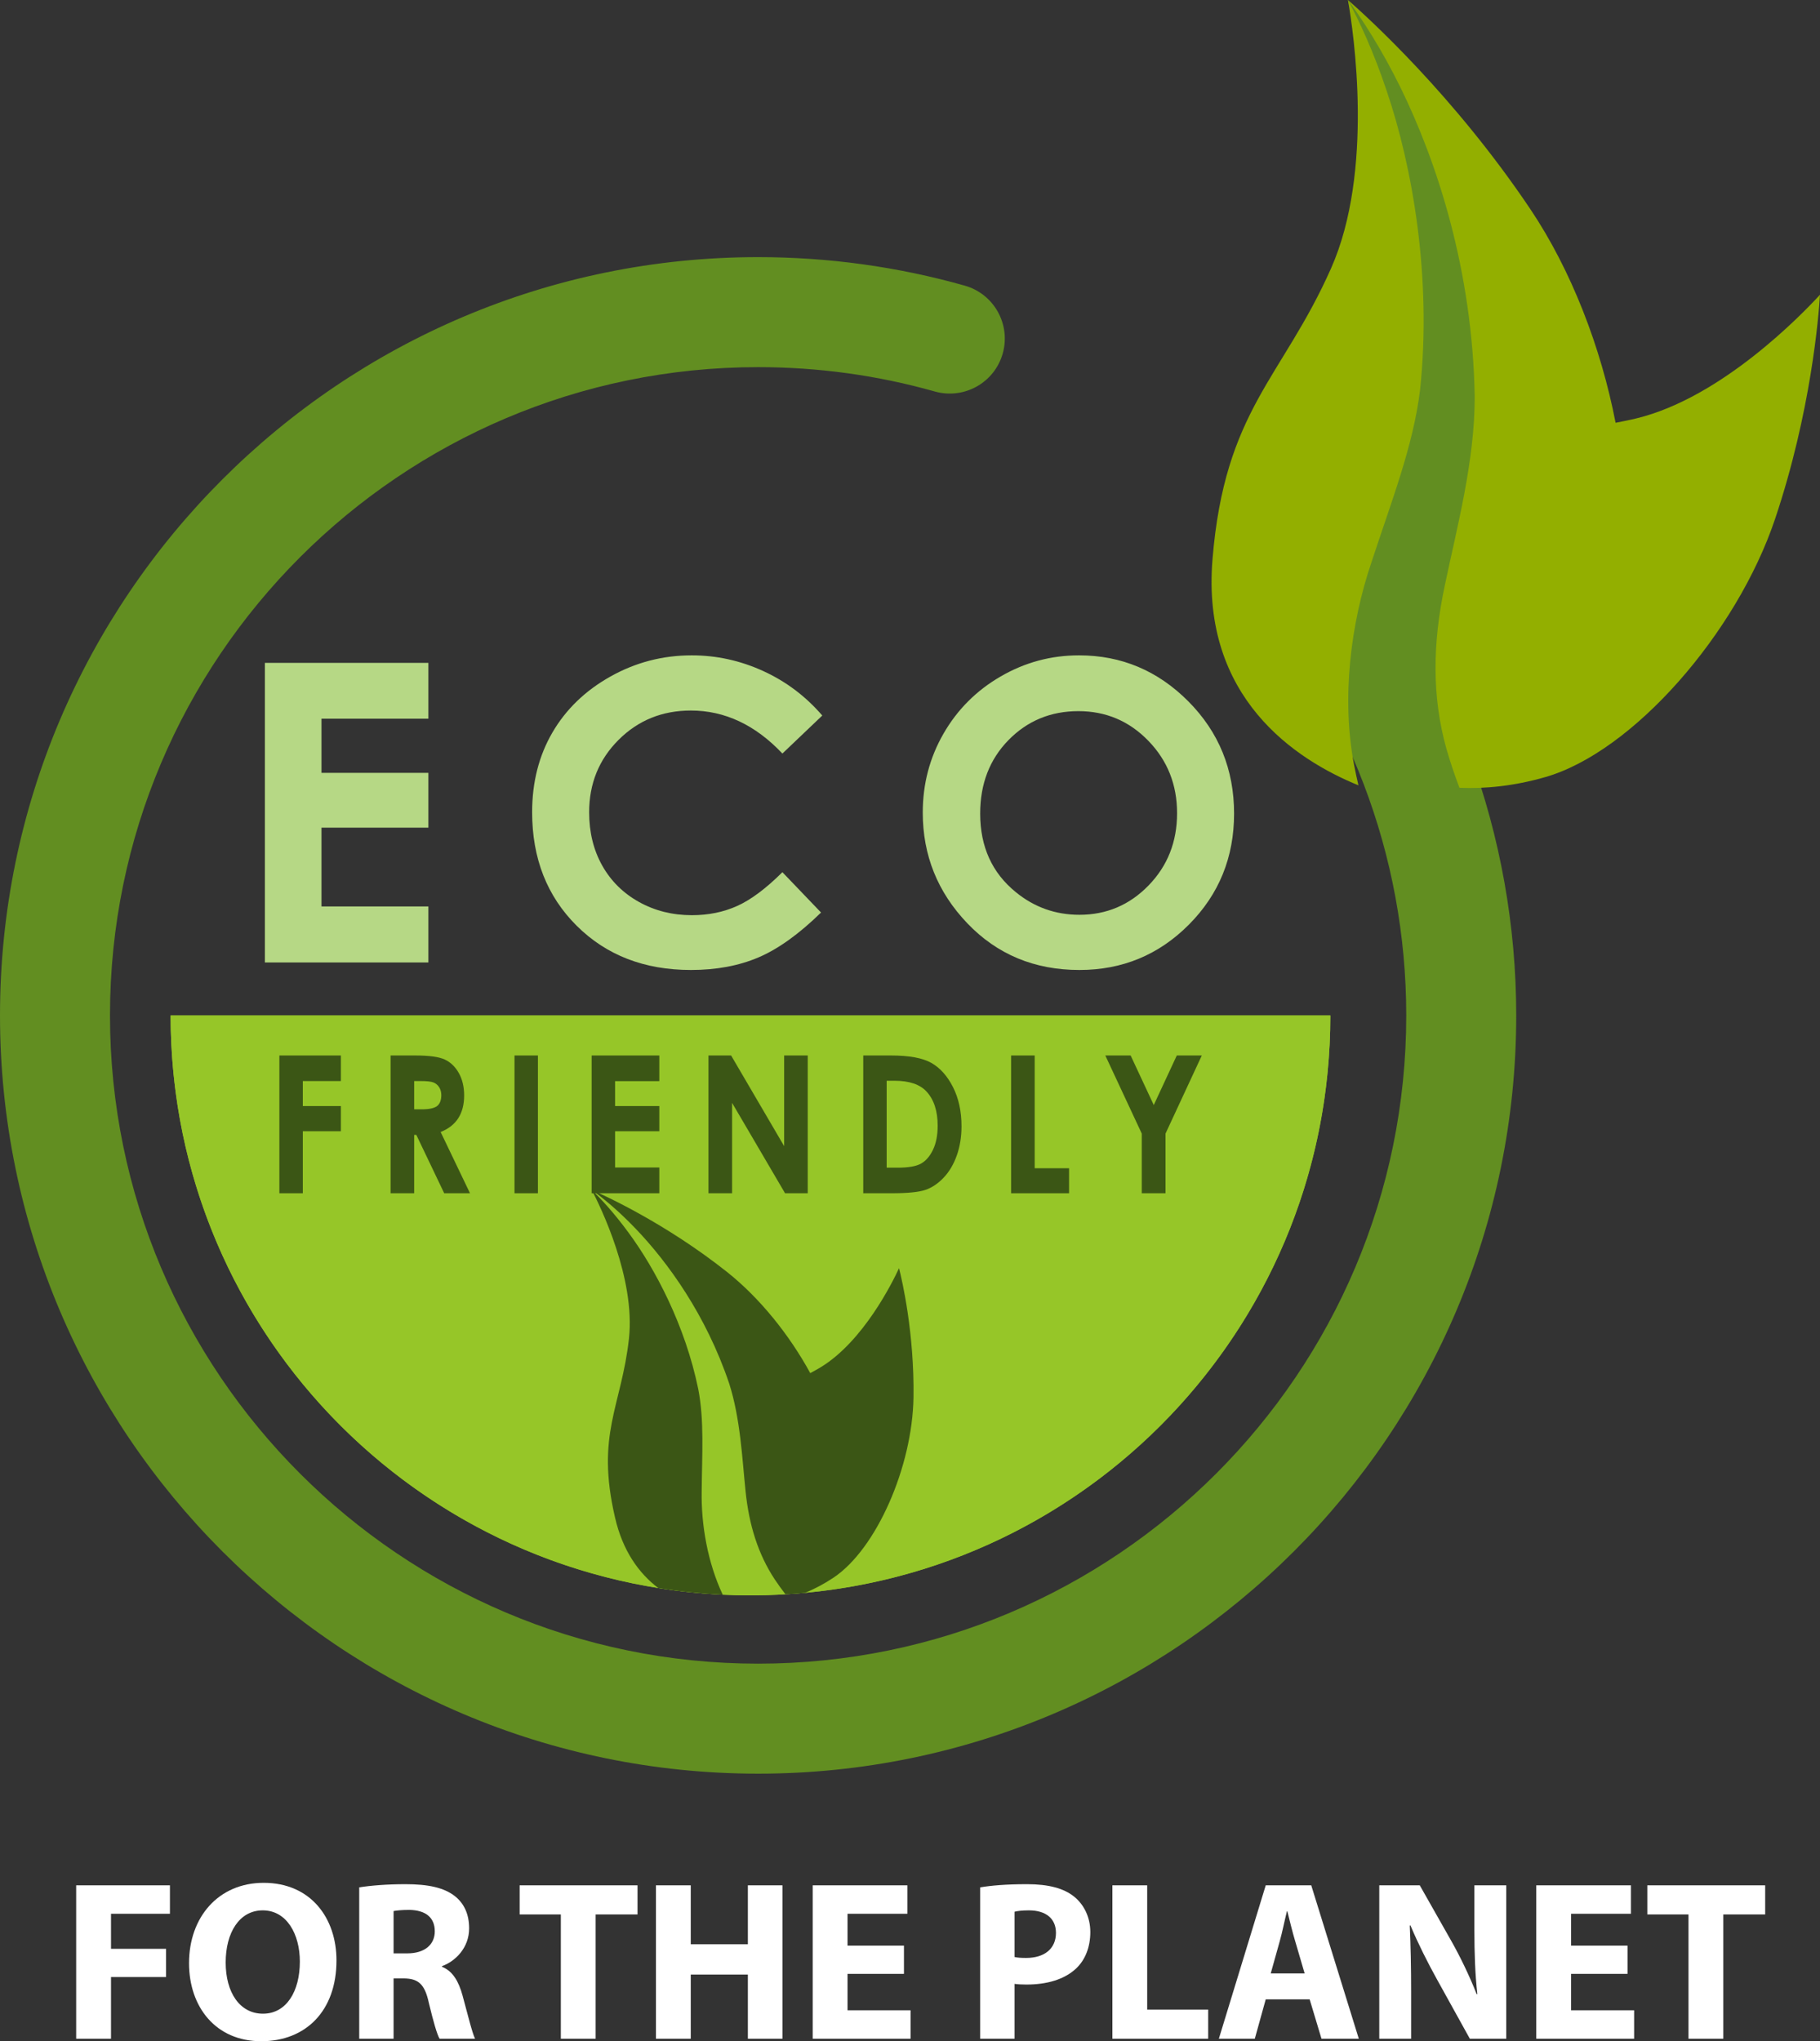 <?xml version="1.0" encoding="UTF-8"?>
<svg style="background:transparent !important" xmlns="http://www.w3.org/2000/svg" xmlns:xlink="http://www.w3.org/1999/xlink" width="479.789" height="538" viewBox="0 0 479.789 538">
<rect x="0" y="0" width="479.789" height="538" fill="#333333" stroke="none"/>
<defs>
<clipPath id="clip-0">
<path clip-rule="nonzero" d="M 319 0 L 479.789 0 L 479.789 208 L 319 208 Z M 319 0 "/>
</clipPath>
</defs>
<path fill-rule="nonzero" fill="rgb(38.593%, 55.502%, 12.984%)" fill-opacity="1" d="M 391.438 186.168 C 391.438 186.168 402.137 86.066 399.59 67.77 C 397.043 49.473 355.352 0 355.352 0 C 355.352 0 366.238 47.41 369.691 67.77 C 371.719 79.734 364.812 117.418 358.77 146.488 C 355.605 142.34 352.305 138.281 348.801 134.367 C 343.461 128.406 334.293 127.895 328.332 133.238 C 322.363 138.578 321.859 147.746 327.199 153.711 C 355.262 185.051 370.715 225.512 370.715 267.625 C 370.715 361.84 294.066 438.484 199.855 438.484 C 105.645 438.484 28.996 361.84 28.996 267.625 C 28.996 173.414 105.645 96.766 199.855 96.766 C 215.699 96.766 231.371 98.926 246.441 103.188 C 254.148 105.352 262.156 100.887 264.336 93.184 C 266.516 85.48 262.035 77.469 254.332 75.285 C 236.695 70.301 218.367 67.77 199.855 67.77 C 89.656 67.77 0 157.426 0 267.625 C 0 377.828 89.656 467.48 199.855 467.48 C 310.055 467.48 399.707 377.828 399.707 267.625 C 399.707 243.922 395.484 220.684 387.484 198.852 Z M 391.438 186.168 "/>
<g clip-path="url(#clip-0)">
<path fill-rule="nonzero" fill="rgb(57.75%, 68.591%, 0%)" fill-opacity="1" d="M 431.398 110.27 C 429.48 110.738 427.688 111.082 425.898 111.43 C 422.086 91.629 414.23 71.207 403.438 55.133 C 383.301 25.141 360.469 4.477 355.352 0 C 358.922 4.836 364.051 12.582 369.262 23.191 C 378.719 42.52 388.199 71.035 388.766 104.641 C 388.762 121.621 384.102 138.918 380.883 154.285 C 377.586 169.75 377.539 183.762 381.246 197.145 C 382.262 200.711 383.441 204.211 384.746 207.637 C 391.48 207.922 399.047 207.203 407.348 204.824 C 430.449 198.199 457.84 166.922 467.973 136.699 C 477.426 108.52 479.445 83.262 479.789 77.68 C 474.977 82.922 453.832 104.84 431.398 110.27 M 355.352 0 C 358.176 5.254 362.051 13.398 365.605 24.09 C 372.258 43.684 377.508 72.867 374.363 102.73 C 372.57 117.52 366.895 131.852 361.547 148.188 C 356.035 164.402 353.617 184.078 356.949 201.543 C 357.305 203.387 357.695 205.195 358.109 206.984 C 341.469 200.195 316.672 183.895 319.633 147.496 C 322.852 107.984 338.012 99.711 350.875 70.77 C 362.266 45.137 356.836 8.523 355.352 0 "/>
</g>
<path fill-rule="nonzero" fill="rgb(58.823%, 77.432%, 15.738%)" fill-opacity="1" d="M 350.707 267.641 C 350.707 352.059 282.277 420.484 197.82 420.484 C 113.406 420.484 44.98 352.059 44.98 267.641 Z M 350.707 267.641 "/>
<path fill-rule="nonzero" fill="rgb(58.823%, 77.432%, 15.738%)" fill-opacity="1" d="M 350.707 267.641 C 350.707 347.211 289.941 412.574 212.238 419.82 L 212.195 419.82 C 210.496 419.988 208.797 420.113 207.059 420.195 C 203.992 420.402 200.93 420.484 197.82 420.484 C 195.379 420.484 192.934 420.441 190.531 420.32 C 184.773 420.027 179.098 419.449 173.508 418.539 C 100.648 406.898 44.98 343.773 44.98 267.641 Z M 350.707 267.641 "/>
<path fill-rule="nonzero" fill="rgb(71.124%, 84.764%, 52.106%)" fill-opacity="1" d="M 69.828 174.711 L 112.93 174.711 L 112.93 189.422 L 84.75 189.422 L 84.75 203.699 L 112.93 203.699 L 112.93 218.141 L 84.75 218.141 L 84.75 238.91 L 112.93 238.91 L 112.93 253.672 L 69.828 253.672 Z M 69.828 174.711 "/>
<path fill-rule="nonzero" fill="rgb(71.124%, 84.764%, 52.106%)" fill-opacity="1" d="M 216.77 188.59 L 206.258 198.609 C 199.109 191.055 191.062 187.273 182.125 187.273 C 174.582 187.273 168.227 189.852 163.062 195.012 C 157.895 200.168 155.312 206.527 155.312 214.086 C 155.312 219.348 156.453 224.023 158.742 228.109 C 161.031 232.191 164.266 235.398 168.449 237.727 C 172.633 240.055 177.281 241.215 182.395 241.215 C 186.754 241.215 190.742 240.402 194.352 238.773 C 197.961 237.145 201.93 234.18 206.258 229.883 L 216.445 240.512 C 210.613 246.207 205.105 250.152 199.914 252.355 C 194.727 254.559 188.805 255.656 182.148 255.656 C 169.875 255.656 159.828 251.766 152.012 243.984 C 144.191 236.199 140.281 226.227 140.281 214.059 C 140.281 206.188 142.062 199.188 145.621 193.074 C 149.184 186.953 154.281 182.035 160.922 178.309 C 167.559 174.586 174.707 172.727 182.363 172.727 C 188.875 172.727 195.148 174.102 201.176 176.852 C 207.207 179.605 212.402 183.52 216.77 188.59 "/>
<path fill-rule="nonzero" fill="rgb(71.124%, 84.764%, 52.106%)" fill-opacity="1" d="M 284.293 187.434 C 276.984 187.434 270.844 189.977 265.863 195.059 C 260.887 200.141 258.395 206.598 258.395 214.434 C 258.395 223.164 261.531 230.07 267.801 235.152 C 272.668 239.125 278.258 241.109 284.562 241.109 C 291.691 241.109 297.762 238.535 302.777 233.383 C 307.793 228.227 310.301 221.879 310.301 214.324 C 310.301 206.812 307.773 200.449 302.723 195.246 C 297.672 190.039 291.527 187.434 284.293 187.434 M 284.453 172.727 C 295.625 172.727 305.23 176.77 313.27 184.855 C 321.309 192.945 325.328 202.805 325.328 214.434 C 325.328 225.957 321.363 235.707 313.43 243.688 C 305.5 251.668 295.879 255.656 284.562 255.656 C 272.711 255.656 262.863 251.559 255.02 243.363 C 247.18 235.172 243.258 225.438 243.258 214.168 C 243.258 206.613 245.086 199.676 248.738 193.34 C 252.391 187.004 257.41 181.984 263.805 178.285 C 270.195 174.578 277.078 172.727 284.453 172.727 "/>
<path fill-rule="nonzero" fill="rgb(23.392%, 33.754%, 8.527%)" fill-opacity="1" d="M 73.648 278.191 L 89.867 278.191 L 89.867 284.93 L 79.828 284.93 L 79.828 291.52 L 89.867 291.52 L 89.867 298.156 L 79.828 298.156 L 79.828 314.5 L 73.648 314.5 Z M 73.648 278.191 "/>
<path fill-rule="nonzero" fill="rgb(23.392%, 33.754%, 8.527%)" fill-opacity="1" d="M 109.184 292.383 L 111.133 292.383 C 113.109 292.383 114.473 292.094 115.219 291.516 C 115.965 290.938 116.336 289.98 116.336 288.645 C 116.336 287.852 116.152 287.164 115.785 286.578 C 115.414 285.988 114.918 285.57 114.301 285.312 C 113.68 285.055 112.543 284.93 110.891 284.93 L 109.184 284.93 Z M 102.965 278.191 L 109.555 278.191 C 113.164 278.191 115.734 278.547 117.266 279.262 C 118.797 279.98 120.027 281.168 120.961 282.832 C 121.891 284.492 122.359 286.461 122.359 288.727 C 122.359 291.113 121.844 293.109 120.812 294.715 C 119.785 296.32 118.234 297.535 116.16 298.355 L 123.902 314.5 L 117.102 314.5 L 109.754 299.121 L 109.184 299.121 L 109.184 314.5 L 102.965 314.5 Z M 102.965 278.191 "/>
<path fill-rule="nonzero" fill="rgb(23.392%, 33.754%, 8.527%)" fill-opacity="1" d="M 135.633 278.191 L 141.805 278.191 L 141.805 314.5 L 135.633 314.5 Z M 135.633 278.191 "/>
<path fill-rule="nonzero" fill="rgb(23.392%, 33.754%, 8.527%)" fill-opacity="1" d="M 155.969 278.191 L 173.809 278.191 L 173.809 284.953 L 162.148 284.953 L 162.148 291.52 L 173.809 291.52 L 173.809 298.156 L 162.148 298.156 L 162.148 307.711 L 173.809 307.711 L 173.809 314.5 L 155.969 314.5 Z M 155.969 278.191 "/>
<path fill-rule="nonzero" fill="rgb(23.392%, 33.754%, 8.527%)" fill-opacity="1" d="M 186.77 278.191 L 192.734 278.191 L 206.719 302.086 L 206.719 278.191 L 212.938 278.191 L 212.938 314.5 L 206.957 314.5 L 192.992 290.68 L 192.992 314.5 L 186.77 314.5 Z M 186.77 278.191 "/>
<path fill-rule="nonzero" fill="rgb(23.392%, 33.754%, 8.527%)" fill-opacity="1" d="M 233.746 284.852 L 233.746 307.762 L 236.633 307.762 C 239.48 307.762 241.539 307.402 242.82 306.672 C 244.102 305.949 245.148 304.73 245.965 303.016 C 246.781 301.305 247.188 299.191 247.188 296.691 C 247.188 292.836 246.215 289.844 244.277 287.723 C 242.527 285.812 239.719 284.852 235.855 284.852 Z M 227.57 278.191 L 234.941 278.191 C 239.688 278.191 243.219 278.844 245.527 280.152 C 247.836 281.461 249.738 283.586 251.23 286.531 C 252.727 289.48 253.473 292.918 253.473 296.852 C 253.473 299.652 253.055 302.219 252.219 304.566 C 251.383 306.91 250.227 308.855 248.754 310.402 C 247.285 311.945 245.691 313.02 243.973 313.609 C 242.258 314.203 239.281 314.5 235.051 314.5 L 227.57 314.5 Z M 227.57 278.191 "/>
<path fill-rule="nonzero" fill="rgb(23.392%, 33.754%, 8.527%)" fill-opacity="1" d="M 266.547 278.191 L 272.766 278.191 L 272.766 307.91 L 281.828 307.91 L 281.828 314.5 L 266.547 314.5 Z M 266.547 278.191 "/>
<path fill-rule="nonzero" fill="rgb(23.392%, 33.754%, 8.527%)" fill-opacity="1" d="M 291.383 278.191 L 298.059 278.191 L 304.156 291.254 L 310.227 278.191 L 316.82 278.191 L 307.254 298.777 L 307.254 314.5 L 300.992 314.5 L 300.992 298.777 Z M 291.383 278.191 "/>
<path fill-rule="nonzero" fill="rgb(23.392%, 33.754%, 8.527%)" fill-opacity="1" d="M 190.531 420.32 C 184.773 420.027 179.102 419.449 173.508 418.539 C 168.453 414.684 164.148 408.805 162.117 399.898 C 157.023 377.902 163.816 370.781 165.805 352.805 C 167.543 336.938 158.266 317.969 155.988 313.617 C 158.43 315.98 161.91 319.707 165.723 324.926 C 172.723 334.414 180.633 349.363 184.07 366.098 C 185.688 374.465 185.062 383.207 184.98 393.023 C 184.816 401.887 186.555 411.867 190.531 420.32 "/>
<path fill-rule="nonzero" fill="rgb(23.392%, 33.754%, 8.527%)" fill-opacity="1" d="M 240.816 368.336 C 240.527 386.52 231.082 408.266 219.691 415.844 C 217.125 417.543 214.637 418.828 212.238 419.82 L 212.195 419.82 C 210.496 419.988 208.797 420.113 207.059 420.195 C 206.066 418.91 205.113 417.586 204.199 416.219 C 199.852 409.59 197.449 401.969 196.539 392.98 C 195.625 384.074 195.172 373.887 192.23 364.648 C 186.098 346.508 176.035 332.672 167.543 323.809 C 162.863 318.922 158.762 315.609 155.988 313.617 C 159.508 315.152 175.496 322.441 191.652 335.242 C 200.266 342.074 208.094 351.809 213.602 361.914 C 214.516 361.418 215.426 360.922 216.379 360.344 C 227.602 353.508 235.309 337.934 237.004 334.246 C 237.793 337.352 241.066 351.395 240.816 368.336 "/>
<path fill-rule="nonzero" fill="rgb(100%, 100%, 100%)" fill-opacity="1" d="M 20.082 496.91 L 44.797 496.91 L 44.797 504.406 L 29.262 504.406 L 29.262 513.645 L 43.777 513.645 L 43.777 521.082 L 29.262 521.082 L 29.262 537.34 L 20.082 537.34 Z M 20.082 496.91 "/>
<path fill-rule="nonzero" fill="rgb(100%, 100%, 100%)" fill-opacity="1" d="M 59.492 517.246 C 59.492 525.164 63.211 530.742 69.328 530.742 C 75.508 530.742 79.047 524.863 79.047 517.004 C 79.047 509.746 75.566 503.508 69.27 503.508 C 63.09 503.508 59.492 509.387 59.492 517.246 M 88.703 516.703 C 88.703 529.961 80.668 538 68.848 538 C 56.852 538 49.832 528.941 49.832 517.426 C 49.832 505.309 57.57 496.25 69.508 496.25 C 81.926 496.25 88.703 505.547 88.703 516.703 "/>
<path fill-rule="nonzero" fill="rgb(100%, 100%, 100%)" fill-opacity="1" d="M 103.758 514.844 L 107.359 514.844 C 111.918 514.844 114.617 512.566 114.617 509.027 C 114.617 505.309 112.098 503.449 107.898 503.387 C 105.68 503.387 104.418 503.57 103.758 503.688 Z M 94.699 497.449 C 97.641 496.969 102.02 496.609 106.879 496.609 C 112.875 496.609 117.074 497.508 119.953 499.789 C 122.355 501.707 123.672 504.527 123.672 508.246 C 123.672 513.406 120.016 516.945 116.535 518.203 L 116.535 518.383 C 119.355 519.523 120.914 522.223 121.934 525.941 C 123.195 530.5 124.453 535.781 125.234 537.34 L 115.875 537.34 C 115.215 536.199 114.254 532.902 113.059 527.922 C 111.977 522.883 110.238 521.504 106.52 521.445 L 103.758 521.445 L 103.758 537.34 L 94.699 537.34 Z M 94.699 497.449 "/>
<path fill-rule="nonzero" fill="rgb(100%, 100%, 100%)" fill-opacity="1" d="M 147.848 504.586 L 136.988 504.586 L 136.988 496.91 L 168.062 496.91 L 168.062 504.586 L 157.023 504.586 L 157.023 537.34 L 147.848 537.34 Z M 147.848 504.586 "/>
<path fill-rule="nonzero" fill="rgb(100%, 100%, 100%)" fill-opacity="1" d="M 182.098 496.91 L 182.098 512.445 L 197.152 512.445 L 197.152 496.91 L 206.27 496.91 L 206.27 537.34 L 197.152 537.34 L 197.152 520.426 L 182.098 520.426 L 182.098 537.34 L 172.918 537.34 L 172.918 496.91 Z M 182.098 496.91 "/>
<path fill-rule="nonzero" fill="rgb(100%, 100%, 100%)" fill-opacity="1" d="M 238.301 520.242 L 223.426 520.242 L 223.426 529.844 L 240.043 529.844 L 240.043 537.34 L 214.25 537.34 L 214.25 496.91 L 239.203 496.91 L 239.203 504.406 L 223.426 504.406 L 223.426 512.805 L 238.301 512.805 Z M 238.301 520.242 "/>
<path fill-rule="nonzero" fill="rgb(100%, 100%, 100%)" fill-opacity="1" d="M 267.453 515.805 C 268.234 515.984 269.191 516.047 270.512 516.047 C 275.371 516.047 278.371 513.586 278.371 509.445 C 278.371 505.727 275.793 503.508 271.23 503.508 C 269.375 503.508 268.113 503.688 267.453 503.867 Z M 258.395 497.449 C 261.215 496.969 265.176 496.609 270.754 496.609 C 276.391 496.609 280.41 497.688 283.109 499.848 C 285.688 501.887 287.43 505.25 287.43 509.207 C 287.43 513.168 286.109 516.523 283.711 518.805 C 280.59 521.742 275.973 523.062 270.57 523.062 C 269.375 523.062 268.293 523.004 267.453 522.883 L 267.453 537.34 L 258.395 537.34 Z M 258.395 497.449 "/>
<path fill-rule="nonzero" fill="rgb(100%, 100%, 100%)" fill-opacity="1" d="M 293.246 496.91 L 302.422 496.91 L 302.422 529.66 L 318.5 529.66 L 318.5 537.34 L 293.246 537.34 Z M 293.246 496.91 "/>
<path fill-rule="nonzero" fill="rgb(100%, 100%, 100%)" fill-opacity="1" d="M 343.93 520.125 L 341.414 511.547 C 340.691 509.148 339.973 506.148 339.371 503.746 L 339.254 503.746 C 338.652 506.148 338.051 509.207 337.391 511.547 L 334.992 520.125 Z M 333.672 526.961 L 330.793 537.34 L 321.316 537.34 L 333.672 496.91 L 345.672 496.91 L 358.207 537.34 L 348.371 537.34 L 345.25 526.961 Z M 333.672 526.961 "/>
<path fill-rule="nonzero" fill="rgb(100%, 100%, 100%)" fill-opacity="1" d="M 363.605 537.34 L 363.605 496.91 L 374.281 496.91 L 382.68 511.727 C 385.082 515.984 387.48 521.023 389.277 525.582 L 389.461 525.582 C 388.859 520.242 388.68 514.785 388.68 508.727 L 388.68 496.91 L 397.078 496.91 L 397.078 537.34 L 387.48 537.34 L 378.84 521.742 C 376.441 517.426 373.805 512.207 371.824 507.469 L 371.645 507.527 C 371.883 512.867 372.004 518.562 372.004 525.164 L 372.004 537.34 Z M 363.605 537.34 "/>
<path fill-rule="nonzero" fill="rgb(100%, 100%, 100%)" fill-opacity="1" d="M 429.047 520.242 L 414.172 520.242 L 414.172 529.844 L 430.789 529.844 L 430.789 537.34 L 404.992 537.34 L 404.992 496.91 L 429.949 496.91 L 429.949 504.406 L 414.172 504.406 L 414.172 512.805 L 429.047 512.805 Z M 429.047 520.242 "/>
<path fill-rule="nonzero" fill="rgb(100%, 100%, 100%)" fill-opacity="1" d="M 445.121 504.586 L 434.266 504.586 L 434.266 496.91 L 465.336 496.91 L 465.336 504.586 L 454.301 504.586 L 454.301 537.34 L 445.121 537.34 Z M 445.121 504.586 "/>
</svg>
